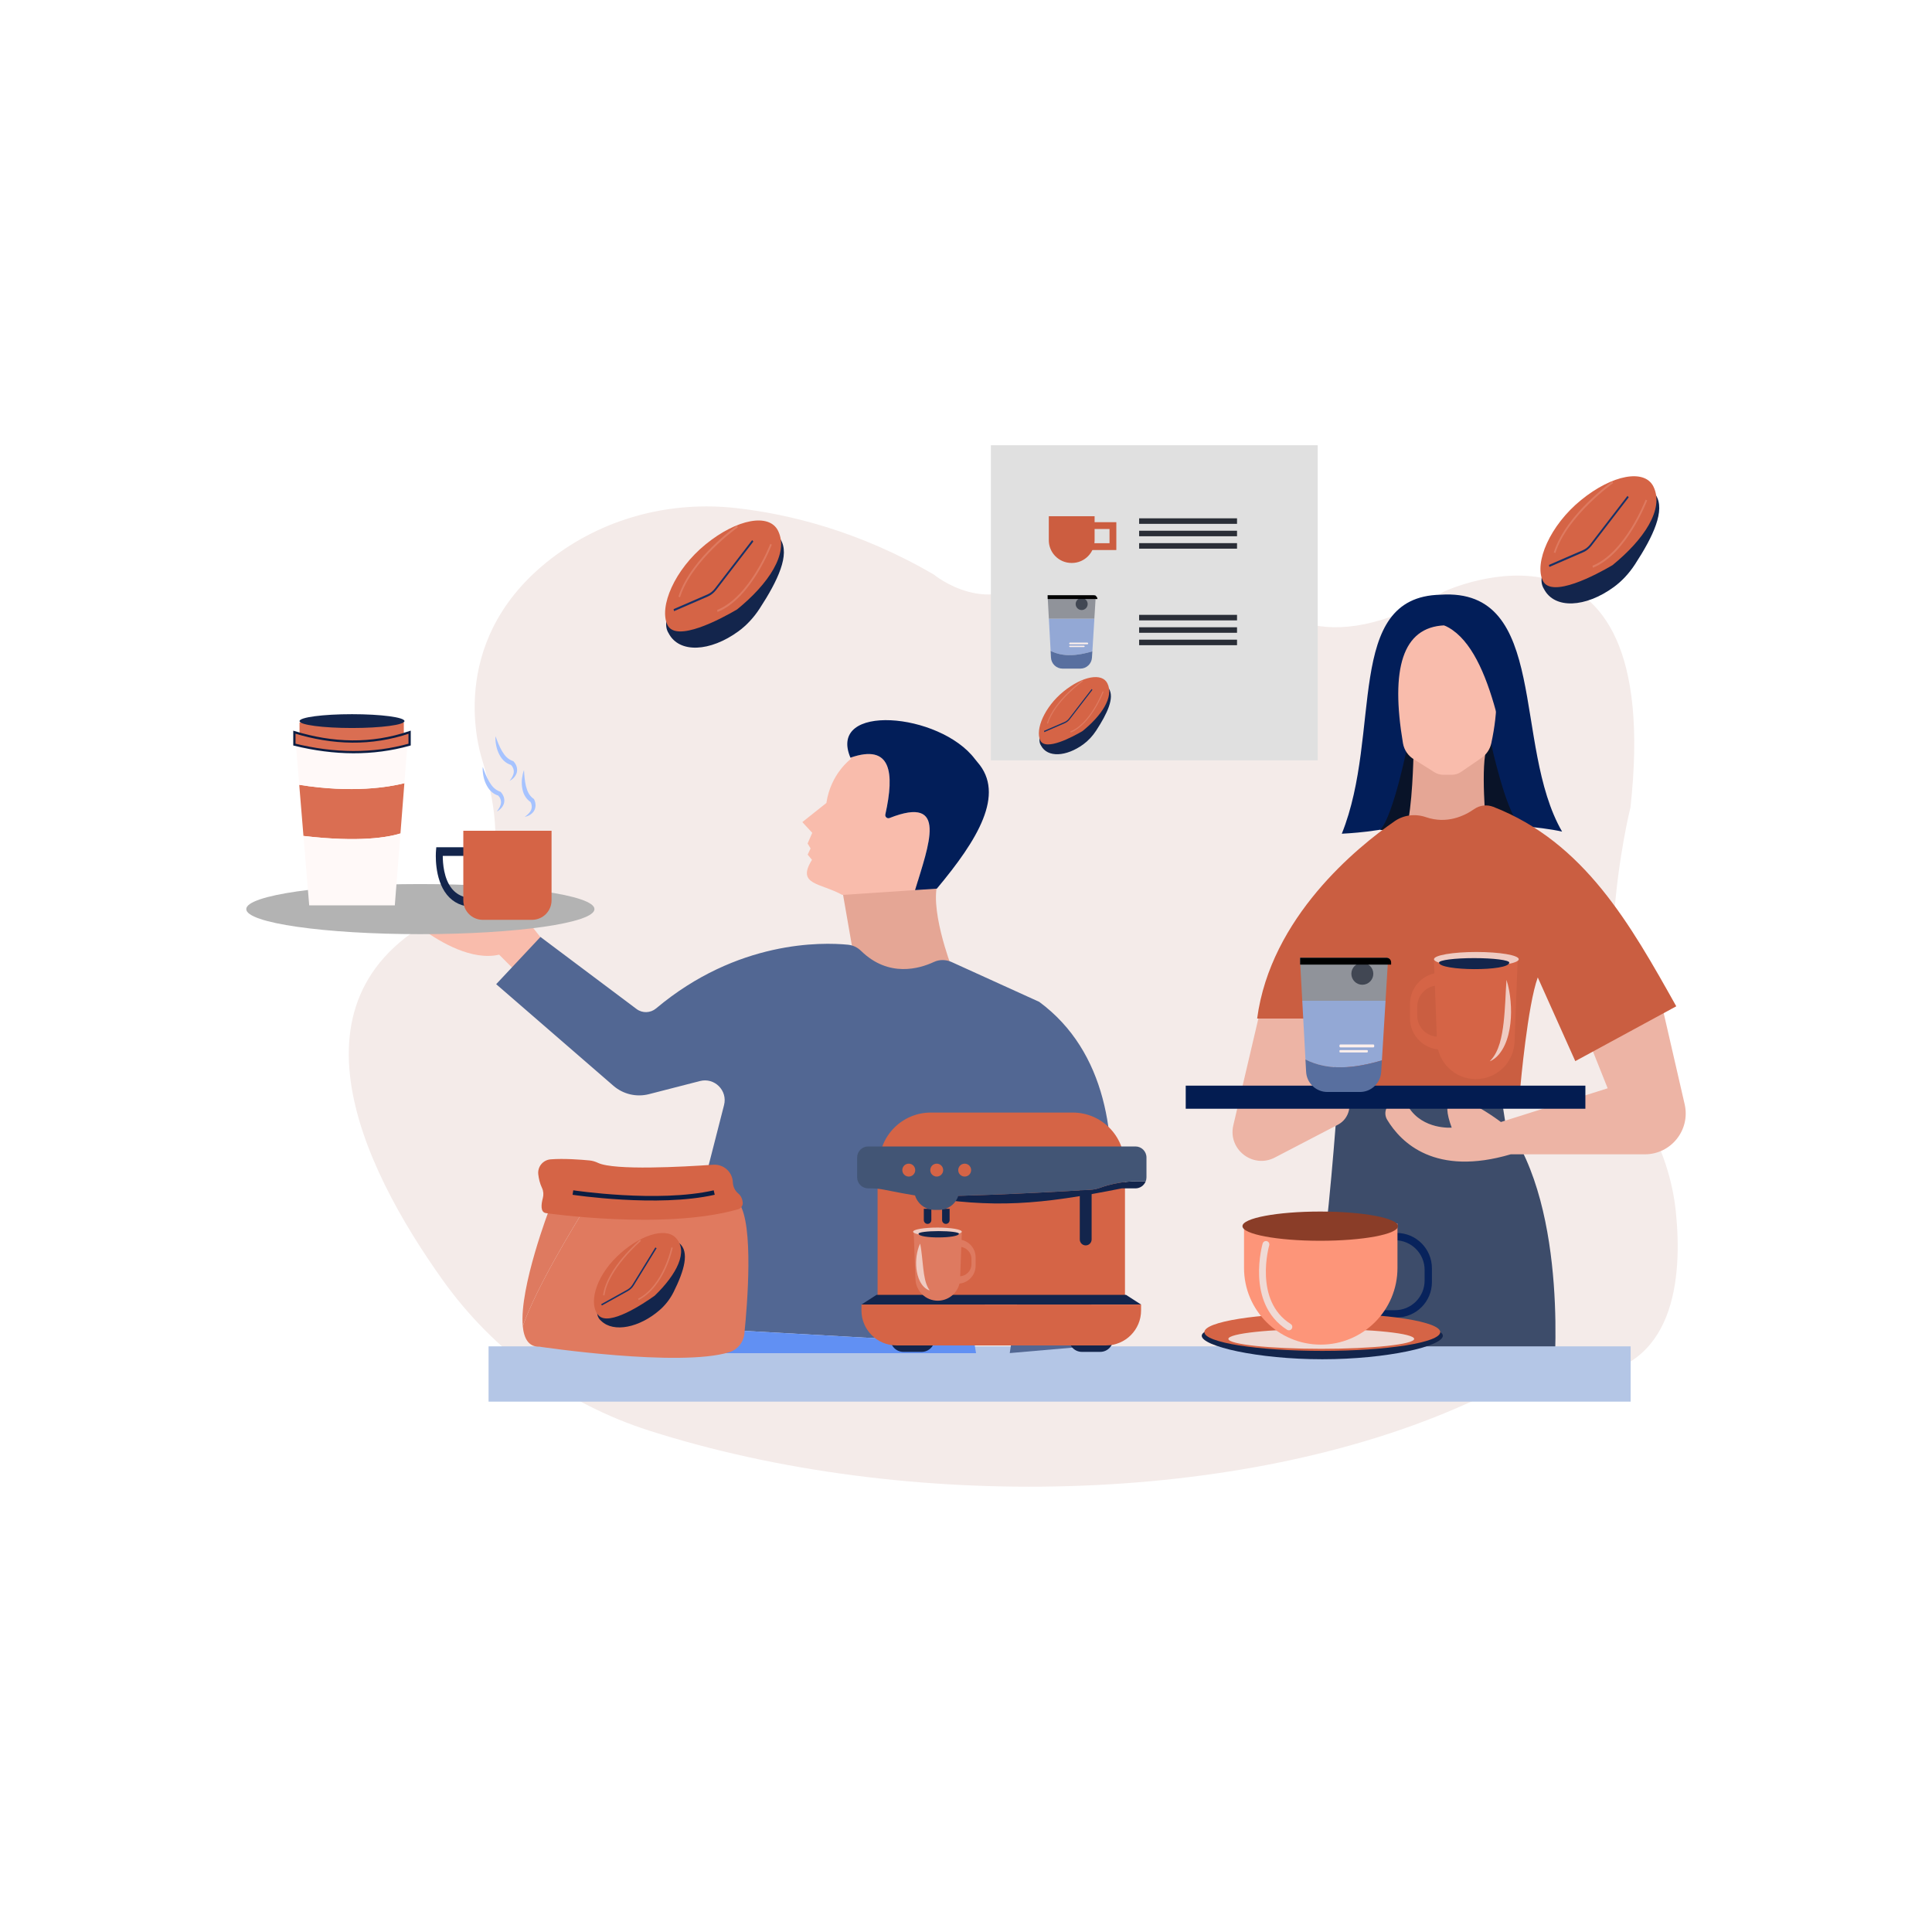 <svg id="SvgjsSvg1332" width="360" height="360" xmlns="http://www.w3.org/2000/svg" version="1.1" xmlns:xlink="http://www.w3.org/1999/xlink" xmlns:svgjs="http://svgjs.com/svgjs"><defs id="SvgjsDefs1333"></defs><g id="SvgjsG1334"><svg xmlns="http://www.w3.org/2000/svg" enable-background="new 0 0 850 850" viewBox="0 0 850 850" width="360" height="360" version="1.1" xmlns:xlink="http://www.w3.org/1999/xlink" xmlns:svgjs="http://svgjs.com/svgjs"><path fill="#f4ebe9" d="M194.77,563.18c-35.73-50.07-74.17-129.04,5.77-163.46c0.73-0.32,1.49-0.61,2.23-0.91
		c3.77-1.53,23.91-12.12,10.75-59.9c-0.31-1.12-0.85-2.94-1.21-4.05c-2.39-7.38-15.63-55.48,32.29-90.66
		c22.86-16.78,51.23-23.81,79.27-20.67c22.83,2.56,53.9,9.95,87.01,29.27c0,0,24.55,20.3,46.38-0.92c0,0,26.96-53.13,75.91-15.58
		c6.68,5.12,12.21,11.59,16.65,18.79c7.98,12.96,31.37,36.87,85.68,5.09c0,0,97.3-45.2,81.84,95.02c0,0-21.79,86.83,6.61,137.09
		c7.12,12.6,11.89,26.43,13.36,40.87c2.96,29.12-0.39,69.72-41.43,72.21c-17.26,1.05-34.27,4.8-50.06,11.94
		c-99.92,45.25-247.6,48.09-360.14,12.12C249.14,617.77,217.23,594.66,194.77,563.18z" class="colore9e9f4 svgShape"></path><path fill="#021e59" d="M687.26,365.88c-21.94-37.94-5.49-107.43-53.49-104.23c-42.52,0.91-25.6,60.8-43.43,105.15
		c0,0,21.03-0.91,27.89-5.03C618.23,361.76,667.14,361.3,687.26,365.88z" class="color100259 svgShape"></path><path fill="#091328" d="M655.94 326.79c0 0 6.4 29.71 12.34 35.66l-17.96 1.64-9.35-33.14L655.94 326.79zM619.49 326.79c0 0-6.4 32.46-12.34 38.4l17.96-1.1 9.35-33.14L619.49 326.79z" class="color0a0928 svgShape"></path><path fill="#e5a695" d="M621.88,332.05c0,0-0.46,24.23-3.2,32.46h35.2c0,0-2.74-28.8,0.46-36.12L621.88,332.05z" class="colore5959d svgShape"></path><path fill="#f9bcac" d="M656.11,326.99c6.15-28.4,0.04-50.9-20.6-51.86c-18.54,0.79-23.77,19.22-18.26,51.88
		c0.51,3,2.33,5.62,4.96,7.15l8.89,5.59c1.16,0.73,2.5,1.12,3.87,1.12h3.74c1.47,0,2.9-0.44,4.11-1.27l8.91-6.11
		C653.97,331.96,655.54,329.64,656.11,326.99z" class="colorf9aeac svgShape"></path><path fill="#021e59" d="M668.28,362.45c-6.17-32.58-12.13-78.4-32.92-87.32l-0.46-3.66l20.11,6.4l7.77,25.14l8.69,40.69l0.91,19.66
		L668.28,362.45z" class="color100259 svgShape"></path><rect width="143.78" height="138.62" x="435.95" y="195.89" fill="#e0e0e0" class="colorb7dfff svgShape"></rect><path fill="#cc5d40" d="M471.58,247.68h-0.15c-5.52,0-10-4.48-10-10v-10.55h20.15v10.55C481.58,243.2,477.1,247.68,471.58,247.68z" class="colorcc4040 svgShape"></path><rect width="11.08" height="9.25" x="478.56" y="231.24" fill="none" stroke="#cc5d40" stroke-miterlimit="10" stroke-width="3" class="colorStrokecc4040 svgStroke"></rect><polygon fill="#90939a" points="482.11 261.85 460.89 261.85 461.46 272.24 481.47 272.24" class="color96909a svgShape"></polygon><path fill="#93a8d5" d="M461.46,272.24l0.77,14.12c5.54,2.78,11.69,2.18,18.37,0.22l0.88-14.34H461.46z" class="color93d5b6 svgShape"></path><path fill="#586f9f" d="M462.22,286.35l0.16,2.97c0.15,2.72,2.4,4.85,5.12,4.85h7.8c2.71,0,4.95-2.11,5.12-4.81l0.17-2.78
			C473.91,288.53,467.76,289.13,462.22,286.35z" class="color64acb2 svgShape"></path><circle cx="475.89" cy="265.75" r="2.64" fill="#414753" class="color534741 svgShape"></circle><path fill="#fdf0ec" d="M478.4 283.45h-7.64c-.2 0-.36-.16-.36-.36l0 0c0-.2.16-.36.36-.36h7.64c.2 0 .36.16.36.36l0 0C478.75 283.29 478.59 283.45 478.4 283.45zM476.93 284.66h-6.24c-.16 0-.29-.13-.29-.29l0 0c0-.16.13-.29.29-.29h6.24c.16 0 .29.13.29.29l0 0C477.21 284.53 477.09 284.66 476.93 284.66z" class="colorecf7fd svgShape"></path><path d="M482.82,263.55h-21.88v-1.65h20.23C482.08,261.9,482.82,262.64,482.82,263.55L482.82,263.55z"></path><rect width="43.07" height="2.43" x="501.17" y="228.04" fill="#2a2e37" class="color362a37 svgShape"></rect><rect width="43.07" height="2.43" x="501.17" y="233.5" fill="#2a2e37" class="color362a37 svgShape"></rect><rect width="43.07" height="2.43" x="501.17" y="238.96" fill="#2a2e37" class="color362a37 svgShape"></rect><rect width="43.07" height="2.43" x="501.17" y="270.51" fill="#2a2e37" class="color362a37 svgShape"></rect><rect width="43.07" height="2.43" x="501.17" y="275.97" fill="#2a2e37" class="color362a37 svgShape"></rect><rect width="43.07" height="2.43" x="501.17" y="281.43" fill="#2a2e37" class="color362a37 svgShape"></rect><path fill="#13254c" d="M487.85,302.92c2.58,4.05-0.67,10.98-5.59,18.52c-1.58,2.42-3.5,4.47-5.65,6.04
			c-7.5,5.47-15.79,5.95-18.62,0.51c-2.93-4.59,4.4-12.75,11.57-20.09C476.73,300.56,484.92,298.33,487.85,302.92z" class="color4c1d13 svgShape"></path><path fill="#d56446" d="M487.21,300.65c2.97,6.02-2.59,14.21-10.94,20.99c-4.32,2.54-16.28,8.94-18.59,4.13s1.87-14.76,10.22-21.54
			C476.25,297.44,484.86,295.87,487.21,300.65z" class="colord57346 svgShape"></path><path fill="#163168" d="M459.43,322.1l-0.11-0.54l9.08-3.94c0.74-0.32,1.42-0.87,1.97-1.58l9.93-12.9l0.32,0.37l-9.93,12.9
				c-0.61,0.79-1.36,1.39-2.17,1.75L459.43,322.1z" class="color682b16 svgShape"></path><path fill="#de7a60" d="M471.05 322.32l-.1-.54c8.73-3.46 14.13-17.5 14.18-17.64l.41.2c-.01.04-1.39 3.64-3.85 7.63C479.42 315.67 475.73 320.46 471.05 322.32zM461.03 318.39l-.43-.16c1.67-5.3 5.84-10.18 9.05-13.35 3.46-3.42 6.57-5.63 6.6-5.65l.2.49C476.33 299.81 464.16 308.49 461.03 318.39z" class="colorde9960 svgShape"></path><path fill="#13254c" d="M728.5,217.82c4.26,6.67-1.1,18.1-9.21,30.53c-2.6,3.98-5.77,7.37-9.31,9.95
			c-12.37,9.02-26.03,9.81-30.69,0.85c-4.83-7.57,7.25-21.01,19.06-33.12C710.17,213.92,723.67,210.25,728.5,217.82z" class="color4c1d13 svgShape"></path><path fill="#d56446" d="M727.44,214.07c4.9,9.93-4.27,23.41-18.04,34.6c-7.12,4.18-26.83,14.73-30.63,6.81
			c-3.81-7.92,3.08-24.32,16.85-35.5C709.38,208.79,723.56,206.21,727.44,214.07z" class="colord57346 svgShape"></path><path fill="#163168" d="M681.66,249.43l-0.19-0.89l14.96-6.49c1.21-0.53,2.34-1.43,3.24-2.61l16.36-21.27l0.53,0.62l-16.36,21.27
				c-1,1.3-2.24,2.29-3.58,2.88L681.66,249.43z" class="color682b16 svgShape"></path><path fill="#de7a60" d="M700.8 249.79l-.17-.9c14.39-5.71 23.29-28.84 23.38-29.07l.68.33c-.02.06-2.29 6-6.34 12.58C714.6 238.83 708.51 246.73 700.8 249.79zM684.3 243.32l-.7-.27c2.75-8.73 9.63-16.78 14.91-22 5.7-5.63 10.83-9.27 10.89-9.31l.33.81C709.51 212.7 689.44 227.01 684.3 243.32z" class="colorde9960 svgShape"></path><path fill="#13254c" d="M343.38,237.28c4.26,6.67-1.1,18.1-9.21,30.53c-2.6,3.98-5.77,7.37-9.31,9.95
			c-12.37,9.02-26.03,9.81-30.69,0.85c-4.83-7.57,7.25-21.01,19.06-33.12C325.05,233.38,338.55,229.71,343.38,237.28z" class="color4c1d13 svgShape"></path><path fill="#d56446" d="M342.32,233.53c4.9,9.93-4.27,23.41-18.04,34.6c-7.12,4.18-26.83,14.73-30.63,6.81
			c-3.81-7.92,3.08-24.32,16.85-35.5S338.44,225.67,342.32,233.53z" class="colord57346 svgShape"></path><path fill="#163168" d="M296.54,268.89l-0.19-0.89l14.96-6.49c1.21-0.53,2.34-1.43,3.24-2.61l16.36-21.27l0.53,0.62l-16.36,21.27
				c-1,1.3-2.24,2.29-3.58,2.88L296.54,268.89z" class="color682b16 svgShape"></path><path fill="#de7a60" d="M315.68 269.25l-.17-.9c14.39-5.71 23.29-28.84 23.38-29.07l.68.33c-.02.06-2.29 6-6.34 12.58C329.48 258.29 323.39 266.19 315.68 269.25zM299.17 262.78l-.7-.27c2.75-8.73 9.63-16.78 14.91-22 5.7-5.63 10.83-9.27 10.89-9.31l.33.81C324.39 232.16 304.32 246.46 299.17 262.78z" class="colorde9960 svgShape"></path><path fill="#3d4c6a" d="M589.59,466.85c0,0-6.98,120.61-19.04,140.28h112.99c0,0,7.17-75-21.17-112.72l-3.59-23.12L589.59,466.85z" class="color3d4e6a svgShape"></path><rect width="502.47" height="24.32" x="214.95" y="592.34" fill="#b4c6e6" class="color81c4eb svgShape"></rect><path fill="#edb4a5" d="M556.25 436.94l-13.64 58.14c-2.49 10.59 8.61 19.22 18.26 14.19l27.74-14.44c5.17-2.69 6.69-9.37 3.19-14.03l-4.75-6.34-3.17-31.74L556.25 436.94zM698.66 457.16l8.65 21.64-46.98 14.84c0 0-31.53-24.11-21.64 2.47 0 0-12.69 1.06-19-9.06-1.02-1.64-2.77-2.69-4.7-2.69h-.03c-4.25 0-6.86 4.63-4.67 8.27 6.14 10.19 21.17 25.01 54.37 15.22h58.99c11.57 0 20.13-10.76 17.53-22.03l-11-47.83L698.66 457.16z" class="coloredaea5 svgShape"></path><path fill="#ca5e41" d="M648.55,355.98c-4.2,2.94-11.94,6.71-21.19,3.54c-4.64-1.59-9.75-1.02-13.78,1.77
		c-16.46,11.42-54.54,42.27-60.49,86.83h33.96v29.59h81.89c0,0,3.17-35.62,7.62-47.68l16.5,36.82l44.43-24.12
		c-20.1-35.85-40.34-72.1-80.51-87.76C654.17,353.88,651.02,354.25,648.55,355.98z" class="colorca4143 svgShape"></path><rect width="175.83" height="10.16" x="521.67" y="477.64" fill="#031c51" class="color060351 svgShape"></rect><path fill="#e5a695" d="M370.27,389.99l5.88,33.79c15.3,6.95,29.4,7.14,42.52,1.76c0,0-10.61-27.63-5.51-38.61L370.27,389.99z" class="colore5959d svgShape"></path><path fill="#f9bcac" d="M391.36,359.89c-1.03,0.41-2.09-0.5-1.85-1.58c4.08-18.39,2.67-31.23-15.36-24.96
			c0.07,0.18,0.14,0.35,0.22,0.53c0,0-8.88,6.4-10.79,19.38L353,361.69l4.36,4.72l-2.05,4.69l1.31,2.15l-1.27,2.75l1.89,2.29
			c-6.97,11.14,3.68,10.05,13.36,15.45l32-2.13C408.53,371.8,417.44,349.6,391.36,359.89z" class="colorf9aeac svgShape"></path><path fill="#021e59" d="M430.06,335.34c-0.39-0.45-0.77-0.91-1.13-1.39c-15.52-20.56-65.03-24.75-54.77-0.6
			c18.03-6.27,19.44,6.57,15.36,24.96c-0.24,1.08,0.82,1.98,1.85,1.58c26.08-10.29,17.17,11.91,11.23,31.71l9.58-0.64
			C430.15,369.48,442.38,349.41,430.06,335.34z" class="color100259 svgShape"></path><path fill="#f9bcac" d="M241.01,416.45l-8.42-10.72h-44.8c-1.95,0-2.75,2.49-1.17,3.63c7.09,5.08,21.02,13.42,32.99,10.66
			l10.39,10.39L241.01,416.45z" class="colorf9aeac svgShape"></path><path fill="#cc5d40" d="M322.19,542.07c-0.86,5.25-1.64,10.78-2.37,16.53l-14.51-0.95L322.19,542.07z" class="colorcc4040 svgShape"></path><path fill="#526793" d="M474.11,592.71c0,0,42.85-107.78-16.88-151.93l-38.59-17.54c-2.47-1.12-5.32-1.16-7.77-0.01
			c-6.27,2.93-19.86,7-32.02-4.86c-1.56-1.53-3.56-2.52-5.74-2.73c-11.51-1.14-48.72-1.99-84.45,28.02c-2.47,2.07-6.02,2.2-8.6,0.27
			l-42.28-31.71L218.3,433l51.58,44.7c4.29,3.72,10.14,5.1,15.65,3.68l22.44-5.77c6.4-1.64,12.22,4.17,10.58,10.57l-24.93,97.45
			l23.43,1.31l111.68,6.26l3.83,0.21c0,0,2.04-75.59,10.66-98.12c1.11-2.89,5.15-2.95,6.3-0.07c3.1,7.77,7.34,22.97,3.82,42.35
			l-9.09,59.73 M319.82,558.6l-14.51-0.95l16.88-15.58C321.33,547.32,320.55,552.85,319.82,558.6z" class="color915293 svgShape"></path><ellipse cx="184.94" cy="399.97" fill="#b3b3b3" rx="76.6" ry="11.02" class="colorb3b3b3 svgShape"></ellipse><path fill="#13254c" d="M208.34,398.96c0.96,0,1.96-0.07,2.99-0.2l-0.32-3.79c-5.39,0.71-9.5-0.65-12.23-4.03
				c-3.54-4.39-3.98-11.21-3.98-14.37h11.12v-3.81h-13.97l-0.14,1.71c-0.04,0.49-0.94,12.01,4.79,19.15
				C199.46,397.16,203.4,398.96,208.34,398.96z" class="color4c1d13 svgShape"></path><path fill="#d56446" d="M212.42,404.69h21.65c4.74,0,8.59-3.84,8.59-8.59v-30.59h-38.82v30.59
			C203.83,400.85,207.67,404.69,212.42,404.69z" class="colord57346 svgShape"></path><path fill="#a6c3ff" d="M218.01 323.91c.42 1.17.85 2.31 1.31 3.41.47 1.1.97 2.17 1.56 3.16.59.98 1.24 1.92 2.03 2.66.79.74 1.67 1.3 2.65 1.64l.29.1.11.12c.67.73 1.07 1.46 1.35 2.33.25.86.27 1.8.03 2.65-.27.84-.71 1.57-1.27 2.16-.27.3-.59.54-.89.8-.33.22-.67.42-.99.62.23-.32.45-.63.68-.93.19-.33.4-.63.57-.95.32-.65.55-1.31.6-1.95.05-.65-.07-1.27-.32-1.84-.22-.56-.66-1.15-1.05-1.49l.4.22c-1.36-.37-2.59-1.11-3.55-2.08-.98-.95-1.63-2.12-2.18-3.28-.53-1.17-.89-2.4-1.1-3.63C218.01 326.41 217.9 325.16 218.01 323.91zM212.39 337.39c.42 1.17.85 2.31 1.31 3.41.47 1.1.97 2.17 1.56 3.16.59.98 1.24 1.92 2.03 2.66.79.74 1.67 1.3 2.65 1.64l.29.1.11.12c.67.73 1.07 1.46 1.35 2.33.25.86.27 1.8.03 2.65-.27.84-.71 1.57-1.27 2.16-.27.3-.59.54-.89.8-.33.22-.67.42-.99.62.23-.32.45-.63.68-.93.19-.33.4-.63.57-.95.32-.65.55-1.31.6-1.95.05-.65-.07-1.27-.32-1.84-.22-.56-.66-1.15-1.05-1.5l.4.22c-1.36-.37-2.59-1.11-3.55-2.08-.98-.95-1.63-2.12-2.18-3.28-.53-1.17-.89-2.4-1.1-3.63C212.4 339.88 212.29 338.63 212.39 337.39zM230.54 338.79c.06 1.24.15 2.45.28 3.64.14 1.19.31 2.36.59 3.47.29 1.11.64 2.19 1.18 3.13.54.93 1.23 1.73 2.08 2.33l.25.18.07.15c.43.89.61 1.71.63 2.62-.01.9-.26 1.8-.73 2.55-.5.73-1.13 1.3-1.84 1.71-.35.21-.72.35-1.08.51-.38.12-.76.21-1.13.31.31-.24.61-.48.91-.69.27-.26.56-.49.81-.75.49-.53.9-1.09 1.14-1.7.23-.6.3-1.23.21-1.85-.05-.6-.31-1.29-.58-1.73l.32.33c-1.2-.74-2.16-1.81-2.81-3-.67-1.19-.96-2.5-1.15-3.76-.18-1.28-.17-2.55-.02-3.8C229.84 341.19 230.09 339.96 230.54 338.79z" class="colora6dcff svgShape"></path><rect width="45.88" height="9.63" x="131.79" y="317.89" fill="#da6e52" transform="rotate(-180 154.726 322.706)" class="colorda8952 svgShape"></rect><ellipse cx="154.87" cy="317.25" fill="#13254c" rx="23.08" ry="3.04" class="color4c1d13 svgShape"></ellipse><path fill="#da6e52" d="M133.51,367.78l-1.86-22.49c23.49,3.75,39.53,0.98,46.26-0.71l-1.73,22.11
				C170.81,368.36,158.22,370.69,133.51,367.78z" class="colorda8952 svgShape"></path><path fill="#fff9f8" d="M131.65 345.28l-1.56-18.9 49.27-.28-1.45 18.47C171.18 346.26 155.14 349.04 131.65 345.28zM176.18 366.68l-2.48 31.64h-37.66l-2.52-30.54C158.22 370.69 170.81 368.36 176.18 366.68z" class="colorf8fffe svgShape"></path><path fill="#da6e52" stroke="#0b1d42" stroke-miterlimit="10" d="M129.52,327.59c17.56,4.31,34.5,4.55,50.69,0v-5.45c-16.88,5.76-33.78,5.17-50.69,0V327.59z" class="colorda8952 svgShape colorStroke42210b svgStroke"></path><path fill="#6190f3" d="M317.05,584.94l111.68,6.26c0.22,1.38,0.46,2.75,0.69,4.13h-113.2
			C316.49,591.81,316.76,588.33,317.05,584.94z" class="color6191f3 svgShape"></path><g></g><path fill="#d56446" d="M649.29,474.77L649.29,474.77c9.18,0,16.71-7.26,17.06-16.43l1.34-35.59c-14.48,4.17-25.27,5.15-36.81,0
			l1.34,35.59C632.58,467.52,640.11,474.77,649.29,474.77z" class="colord57346 svgShape"></path><ellipse cx="649.54" cy="422.02" fill="#efcbc2" rx="18.65" ry="3.19" class="colorefc2c2 svgShape"></ellipse><path fill="#13254c" d="M633.1,423.49c0,3.7,30.91,3.99,30.92,0c0-1.08-6.92-1.96-15.46-1.96S633.1,422.41,633.1,423.49z" class="color4c1d13 svgShape"></path><path fill="#d56446" d="M620.34,441.65v6.38c0,7.59,6.15,13.74,13.74,13.74v-33.86C626.49,427.91,620.34,434.06,620.34,441.65z
			 M623.53,442.88c0-5.15,4.17-9.32,9.32-9.32v22.57c-5.15,0-9.32-4.17-9.32-9.32V442.88z" class="colord57346 svgShape"></path><path fill="#efcbc2" d="M662.79,431.1c1.01,3.08,1.53,6.27,1.81,9.47c0.28,3.21,0.28,6.46-0.09,9.69
				c-0.37,3.23-1.09,6.48-2.48,9.51c-0.69,1.51-1.57,2.95-2.66,4.23c-1.1,1.25-2.43,2.34-3.94,2.93c2.3-2.29,3.52-5.1,4.41-7.99
				c0.84-2.92,1.34-5.95,1.69-9.02c0.36-3.07,0.55-6.18,0.74-9.31C662.43,437.47,662.56,434.32,662.79,431.1z" class="colorefc2c2 svgShape"></path><g></g><polygon fill="#90939a" points="610.74 421.28 571.9 421.28 572.94 440.29 609.58 440.29" class="color96909a svgShape"></polygon><path fill="#93a8d5" d="M572.94,440.29l1.41,25.84c10.14,5.09,21.4,3.98,33.63,0.4l1.61-26.24H572.94z" class="color93d5b6 svgShape"></path><path fill="#586f9f" d="M574.34,466.13l0.3,5.43c0.27,4.98,4.38,8.87,9.37,8.87h14.29c4.96,0,9.06-3.86,9.36-8.81l0.31-5.09
			C595.74,470.11,584.49,471.22,574.34,466.13z" class="color64acb2 svgShape"></path><circle cx="599.37" cy="428.42" r="4.83" fill="#414753" class="color534741 svgShape"></circle><path fill="#fdf0ec" d="M604.16 460.82h-14.41c-.24 0-.44-.2-.44-.44v-.43c0-.24.2-.44.44-.44h14.41c.24 0 .44.2.44.44v.43C604.6 460.62 604.41 460.82 604.16 460.82zM601.43 463.03h-11.77c-.19 0-.35-.16-.35-.35v-.34c0-.19.16-.35.35-.35h11.77c.19 0 .35.16.35.35v.34C601.79 462.87 601.63 463.03 601.43 463.03z" class="colorecf7fd svgShape"></path><path d="M612.05,424.39H572v-3.02h38.01c1.12,0,2.03,0.91,2.03,2.03V424.39z"></path><g></g><path fill="#13254c" d="M634.8,587.68c0,4.57-24.38,10.33-53.04,10.33c-28.66,0-53.04-5.77-53.04-10.33s24.38-6.2,53.04-6.2
			C610.42,581.48,634.8,583.11,634.8,587.68z" class="color4c1d13 svgShape"></path><path fill="#08235c" d="M614.43,542.44h-7.64v37.2h7.64c8.59,0,15.55-6.96,15.55-15.55v-6.1
			C629.98,549.41,623.02,542.44,614.43,542.44z M626.77,563.39c0,7.2-5.84,13.04-13.04,13.04h-5.79v-30.77h5.79
			c7.2,0,13.04,5.84,13.04,13.04V563.39z" class="color08085c svgShape"></path><ellipse cx="581.76" cy="586.07" fill="#d56446" rx="51.89" ry="8.27" class="colord57346 svgShape"></ellipse><ellipse cx="581.3" cy="589.06" fill="#efdad5" rx="40.87" ry="4.36" class="colord6d5ef svgShape"></ellipse><path fill="#fd9579" d="M581.07,591.58L581.07,591.58c-18.64,0-33.75-15.11-33.75-33.75v-19.52h67.51v19.52
			C614.83,576.47,599.71,591.58,581.07,591.58z" class="colorfdc179 svgShape"></path><path fill="none" stroke="#efdad5" stroke-linecap="round" stroke-miterlimit="10" stroke-width="3" d="M556.96,547.5c0,0-7.35,25.26,10.1,36.28" class="colorStroked6d5ef svgStroke"></path><ellipse cx="580.84" cy="539.46" fill="#8a3d28" rx="34.21" ry="6.43" class="color8a2829 svgShape"></ellipse><g></g><path fill="#de7a60" d="M241.89,531.45c0,0-13.5,35.04-11.89,52.02c5.77-16.78,22.98-44.9,27.66-52.4L241.89,531.45z" class="colorde9960 svgShape"></path><path fill="#e07a5f" d="M325.25,529.47l-67.59,1.6c-4.68,7.5-21.89,35.62-27.66,52.4c0.52,5.54,2.65,9.16,7.37,9.02
			c0,0,61.59,9.18,83.49,2.42c3.64-1.12,6.24-4.32,6.63-8.1C328.8,573.93,331.66,539.09,325.25,529.47z" class="colorda8a57 svgShape"></path><path fill="#d56446" d="M236.82,516.7c0.22,1.86,0.69,3.97,1.64,5.96c0.66,1.39,0.76,2.97,0.36,4.46c-0.68,2.55-1.2,6.22,1.36,6.59
			c0,0,52.12,7.6,84.52-1.67c1.32-0.38,2.2-1.63,2.07-2.99c-0.13-1.29-0.61-2.84-1.99-3.99c-1.44-1.2-2.28-2.98-2.36-4.86
			c0-0.05,0-0.1-0.01-0.16c-0.22-4.5-4.13-7.92-8.62-7.61c-13.32,0.93-43.49,2.59-50.68-0.81c-1.17-0.55-2.4-0.94-3.68-1.07
			c-3.86-0.37-11.4-0.95-17.17-0.49C238.88,510.34,236.42,513.32,236.82,516.7z" class="colord57346 svgShape"></path><path fill="none" stroke="#0b1d42" stroke-miterlimit="10" stroke-width="2" d="M252.06,524.67c0,0,37.3,5.65,62.17,0" class="colorStroke42210b svgStroke"></path><path fill="#13254c" d="M298.78,546.86c4.75,3.85,2.24,12.2-2.43,21.59c-1.5,3.01-3.58,5.7-6.11,7.91
				c-8.85,7.71-20.24,10.12-25.73,4.79c-5.4-4.37,2.44-14.99,10.29-24.67S293.38,542.49,298.78,546.86z" class="color4c1d13 svgShape"></path><path fill="#d56446" d="M297.23,544.51c5.86,5.93,0.49,16.17-9.17,25.52c-5.27,3.76-20.05,13.51-24.64,8.76
				c-4.59-4.75-1.65-16.61,8.01-25.96C281.08,543.49,292.59,539.81,297.23,544.51z" class="colord57346 svgShape"></path><path fill="#163168" d="M264.8,574.36l-0.31-0.56l11.48-6.39c0.93-0.52,1.72-1.27,2.28-2.18l10.08-16.41l0.55,0.34l-10.08,16.41
					c-0.62,1-1.49,1.84-2.51,2.41L264.8,574.36z" class="color682b16 svgShape"></path><path fill="#de7a60" d="M281.01 571.96l-.3-.57c11.14-5.78 14.6-22.41 14.64-22.58l.63.13c-.01.04-.88 4.31-3.15 9.25C290.73 562.76 286.98 568.86 281.01 571.96zM265.96 569.93l-.64-.08c.8-6.19 5.19-12.5 8.73-16.7 3.83-4.54 7.52-7.67 7.55-7.7l.42.49C281.88 546.07 267.45 558.36 265.96 569.93z" class="colorde9960 svgShape"></path><g></g><path fill="#d56446" d="M494.7,512.19H386.81l0,0c0-12.54,10.17-22.71,22.71-22.71h62.46C484.53,489.48,494.7,499.65,494.7,512.19
			L494.7,512.19z" class="colord57346 svgShape"></path><rect width="108.84" height="53.24" x="386.1" y="519.53" fill="#d56446" class="colord57346 svgShape"></rect><polygon fill="#13254c" points="495.41 569.69 385.62 569.69 379 573.95 502.03 573.95" class="color4c1d13 svgShape"></polygon><path fill="#13254c" d="M484.05 594.77H476c-3.14 0-5.68-2.54-5.68-5.68v0h19.4v0C489.73 592.23 487.19 594.77 484.05 594.77zM405.5 594.77h-8.04c-3.14 0-5.68-2.54-5.68-5.68v0h19.4v0C411.18 592.23 408.63 594.77 405.5 594.77zM484.2 522.51c-1.43.52-2.92.86-4.45.95-10.54.63-53.21 3.09-75.2 2.83 32.72 5.37 52.7 3.8 88.99-3.45h5.99c2.06 0 3.82-1.28 4.53-3.09C500.1 519.52 492.3 519.58 484.2 522.51z" class="color4c1d13 svgShape"></path><path fill="#425575" d="M479.61,523.47c1.51-0.09,3.01-0.38,4.43-0.9c8.16-2.99,16.03-3.05,20.02-2.82
			c0.22-0.55,0.34-1.15,0.34-1.77v-8.73c0-2.69-2.18-4.86-4.86-4.86H381.97c-2.69,0-4.86,2.18-4.86,4.86v8.73
			c0,2.69,2.18,4.86,4.86,4.86h1.19c1.94,0,3.88,0.19,5.79,0.58c5.55,1.12,10.72,2.07,15.61,2.87
			C426.45,526.55,468.82,524.12,479.61,523.47z" class="color722d1d svgShape"></path><circle cx="399.82" cy="514.8" r="2.84" fill="#d56446" class="colord57346 svgShape"></circle><circle cx="412.12" cy="514.8" r="2.84" fill="#d56446" class="colord57346 svgShape"></circle><circle cx="424.42" cy="514.8" r="2.84" fill="#d56446" class="colord57346 svgShape"></circle><path fill="#13254c" d="M416.14 538.46L416.14 538.46c-.91 0-1.66-.74-1.66-1.66v-4.97h3.31v4.97C417.8 537.72 417.06 538.46 416.14 538.46zM408.1 538.46L408.1 538.46c-.91 0-1.66-.74-1.66-1.66v-4.97h3.31v4.97C409.76 537.72 409.01 538.46 408.1 538.46zM477.66 547.92L477.66 547.92c-1.44 0-2.6-1.17-2.6-2.6v-21.53h5.21v21.53C480.26 546.76 479.1 547.92 477.66 547.92z" class="color4c1d13 svgShape"></path><path fill="#425575" d="M413.07,532.31h-1.89c-4.97,0-8.99-4.03-8.99-8.99l0,0h19.87l0,0C422.06,528.28,418.03,532.31,413.07,532.31
			z" class="color722d1d svgShape"></path><path fill="#d56446" d="M486.62,591.93h-92.21c-8.51,0-15.41-6.9-15.41-15.41v-2.57h123.03v2.57
			C502.03,585.03,495.13,591.93,486.62,591.93z" class="colord57346 svgShape"></path><path fill="#de7a60" d="M412.58,572.25L412.58,572.25c-5.28,0-9.61-4.17-9.81-9.45L402,542.34c8.33,2.4,14.53,2.96,21.17,0
				l-0.77,20.47C422.19,568.08,417.86,572.25,412.58,572.25z" class="colorde9960 svgShape"></path><ellipse cx="412.44" cy="541.91" fill="#efcbc2" rx="10.72" ry="1.83" class="colorefc2c2 svgShape"></ellipse><path fill="#13254c" d="M421.89,542.76c0,2.13-17.78,2.29-17.78,0c0-0.62,3.98-1.13,8.89-1.13S421.89,542.14,421.89,542.76z" class="color4c1d13 svgShape"></path><path fill="#de7a60" d="M421.33,545.3v19.47c4.36,0,7.9-3.54,7.9-7.9v-3.67C429.23,548.84,425.69,545.3,421.33,545.3z M427.4,556.16
				c0,2.96-2.4,5.36-5.36,5.36v-12.98c2.96,0,5.36,2.4,5.36,5.36V556.16z" class="colorde9960 svgShape"></path><path fill="#efcbc2" d="M404.82,547.13c0.39,1.88,0.6,3.69,0.8,5.48l0.56,5.27c0.2,1.73,0.43,3.43,0.81,5.08
					c0.41,1.64,0.9,3.24,2.06,4.77c-0.95-0.22-1.8-0.81-2.53-1.51c-0.72-0.71-1.28-1.55-1.74-2.43c-0.9-1.77-1.37-3.68-1.59-5.57
					c-0.22-1.9-0.17-3.79,0.07-5.65C403.54,550.71,403.98,548.87,404.82,547.13z" class="colorefc2c2 svgShape"></path></svg></g></svg>